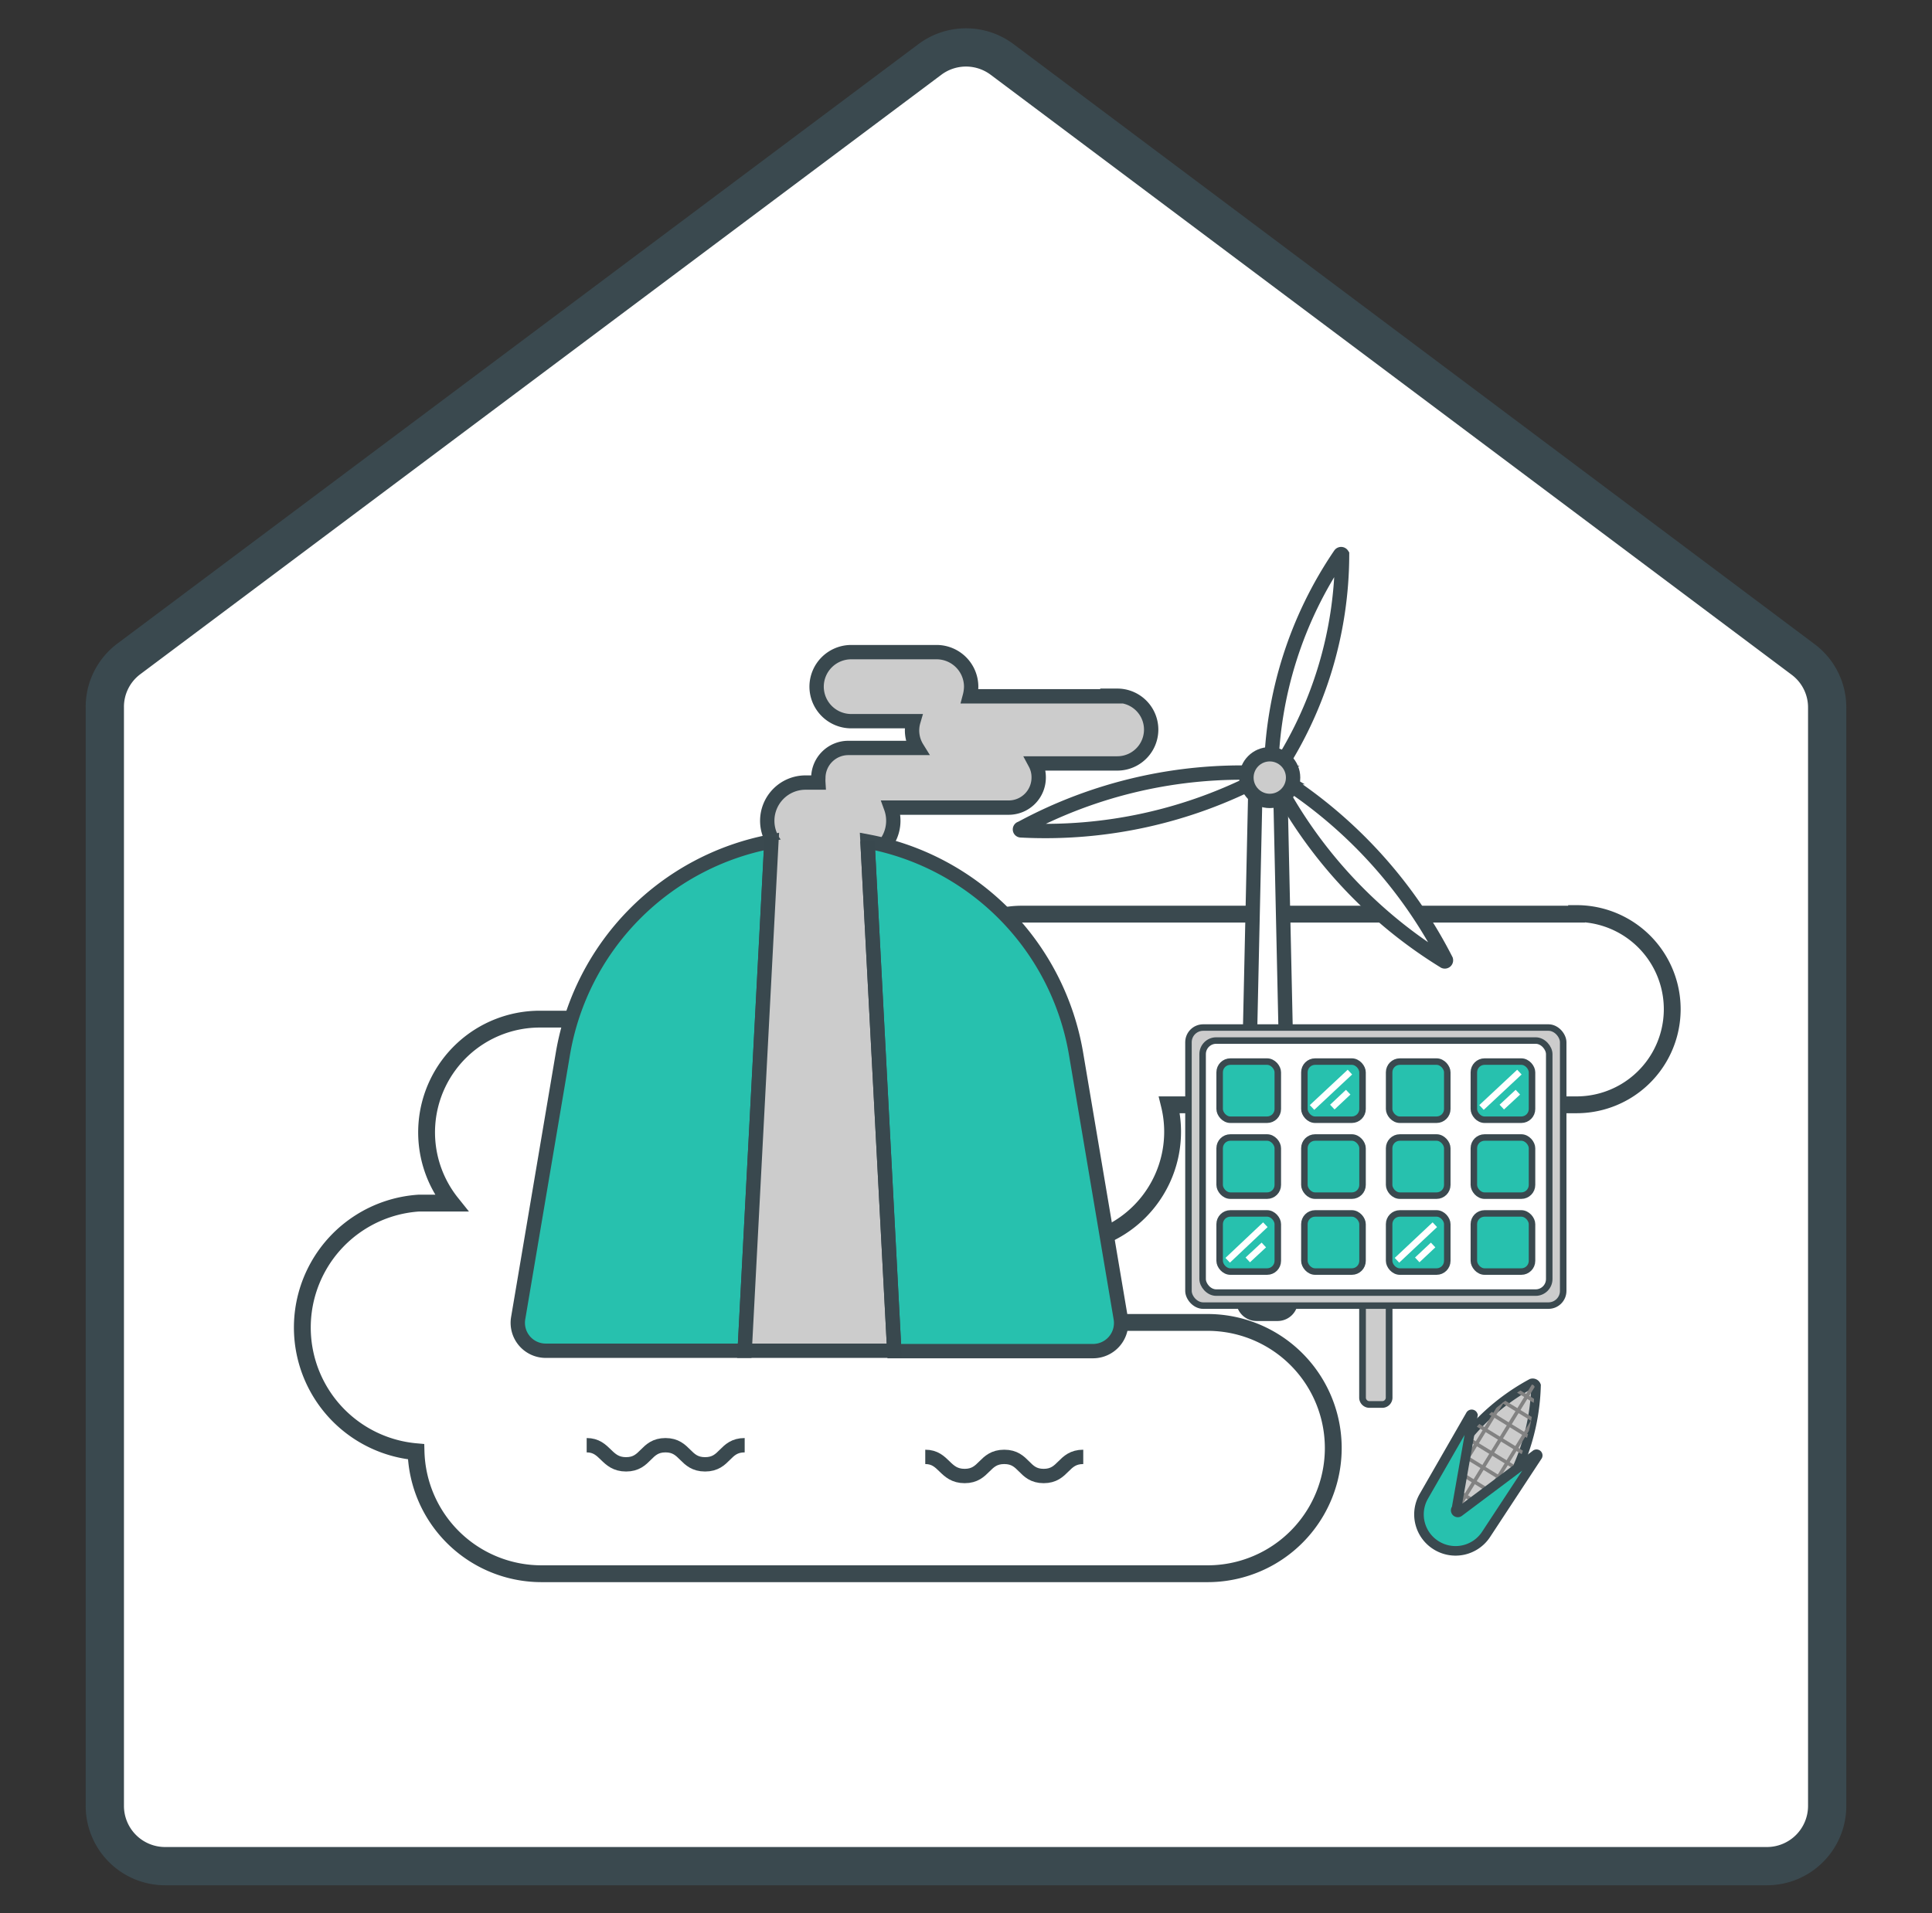<svg xmlns="http://www.w3.org/2000/svg" xmlns:xlink="http://www.w3.org/1999/xlink" viewBox="0 0 101 100.05"><rect x="0" y="0" width="101" height="100.05" fill="#333333" stroke="none"/><defs><clipPath id="clip-path"><path d="M80,72.41h0a10.65,10.65,0,0,0-4,3.79l-1.34,2.17L76,79.2l0,0,1.33.82,1.32-2.15a10.62,10.62,0,0,0,1.58-5.34h0A.17.17,0,0,0,80,72.41Z" fill="none"/></clipPath></defs><title>potential</title><g id="圖例們"><path d="M48.61,3.11,6.74,34.45A3.13,3.13,0,0,0,5.48,37V94.42a3.15,3.15,0,0,0,3.15,3.16H92.37a3.15,3.15,0,0,0,3.15-3.16V37a3.13,3.13,0,0,0-1.26-2.52L52.39,3.11A3.15,3.15,0,0,0,48.61,3.11Z" fill="#fff" stroke="#3a494f" stroke-miterlimit="10" stroke-width="2"/><path d="M82.42,47.8h-29a5,5,0,0,0-5,5,4,4,0,0,0,0,.49H28.22a5.92,5.92,0,0,0-4.62,9.62H21.89a6.52,6.52,0,0,0-.14,13,6.56,6.56,0,0,0,6.56,6.38H63.13a6.57,6.57,0,1,0,0-13.14H43a6.49,6.49,0,0,0-1.62-4.06h14a5.91,5.91,0,0,0,5.75-7.32H82.42a5,5,0,1,0,0-10Z" fill="#fff" stroke="#3a494f" stroke-miterlimit="10" stroke-width="0.88"/><path d="M30.67,75.57c1,0,1,1,2.06,1s1-1,2.06-1,1,1,2.07,1,1-1,2.07-1" fill="none" stroke="#3a494f" stroke-miterlimit="10" stroke-width="0.75"/><path d="M48.37,76.18c1,0,1,1,2.06,1s1-1,2.07-1,1,1,2.06,1,1-1,2.07-1" fill="none" stroke="#3a494f" stroke-miterlimit="10" stroke-width="0.75"/><polygon points="66.92 40.72 66.42 40.72 66.14 40.72 65.64 40.72 65.13 63.89 67.43 63.89 66.92 40.72" fill="#fff" stroke="#3a494f" stroke-miterlimit="10" stroke-width="0.75"/><path d="M65.13,63.89,65,68a.69.69,0,0,0,.69.7h1.11a.69.69,0,0,0,.68-.7l-.09-4.11Z" fill="#828282" stroke="#3a494f" stroke-miterlimit="10" stroke-width="0.75"/><path d="M70.16,29a.06.06,0,0,0-.1,0,20.82,20.82,0,0,0-3.61,11.37v.43l.23-.36A20.67,20.67,0,0,0,70.16,29Z" fill="#fff" stroke="#3a494f" stroke-miterlimit="10" stroke-width="0.75"/><path d="M75.59,50.2a.06.06,0,0,1-.08.07,24.34,24.34,0,0,1-8.83-9.46l-.22-.41.4.24A24.43,24.43,0,0,1,75.59,50.2Z" fill="#fff" stroke="#3a494f" stroke-miterlimit="10" stroke-width="0.75"/><path d="M53.37,43.32a.05.05,0,0,0,0,.1A24.31,24.31,0,0,0,66,40.64l.42-.22-.47,0A24.22,24.22,0,0,0,53.37,43.32Z" fill="#fff" stroke="#3a494f" stroke-miterlimit="10" stroke-width="0.75"/><circle cx="66.38" cy="40.66" r="1.22" fill="#ccc" stroke="#3a494f" stroke-miterlimit="10" stroke-width="0.75"/><path d="M71.23,68.08h1.39a0,0,0,0,1,0,0v5a.36.36,0,0,1-.36.36h-.67a.36.36,0,0,1-.36-.36v-5a0,0,0,0,1,0,0Z" fill="#ccc" stroke="#3a494f" stroke-miterlimit="10" stroke-width="0.35"/><rect x="62.13" y="53.73" width="19.59" height="14.54" rx="0.77" ry="0.77" fill="#ccc" stroke="#3a494f" stroke-miterlimit="10" stroke-width="0.34"/><rect x="62.87" y="54.41" width="18.12" height="13.18" rx="0.71" ry="0.71" fill="#fff" stroke="#3a494f" stroke-miterlimit="10" stroke-width="0.34"/><rect x="63.76" y="55.51" width="3.04" height="3.04" rx="0.56" ry="0.56" fill="#27c1ae" stroke="#3a494f" stroke-miterlimit="10" stroke-width="0.34"/><rect x="68.19" y="55.51" width="3.04" height="3.04" rx="0.56" ry="0.56" fill="#27c1ae" stroke="#3a494f" stroke-miterlimit="10" stroke-width="0.34"/><rect x="72.62" y="55.51" width="3.04" height="3.04" rx="0.56" ry="0.56" fill="#27c1ae" stroke="#3a494f" stroke-miterlimit="10" stroke-width="0.34"/><rect x="77.05" y="55.51" width="3.04" height="3.04" rx="0.56" ry="0.56" fill="#27c1ae" stroke="#3a494f" stroke-miterlimit="10" stroke-width="0.34"/><rect x="63.76" y="59.48" width="3.04" height="3.04" rx="0.56" ry="0.56" fill="#27c1ae" stroke="#3a494f" stroke-miterlimit="10" stroke-width="0.34"/><rect x="68.19" y="59.48" width="3.04" height="3.04" rx="0.56" ry="0.56" fill="#27c1ae" stroke="#3a494f" stroke-miterlimit="10" stroke-width="0.34"/><rect x="72.62" y="59.48" width="3.04" height="3.04" rx="0.56" ry="0.56" fill="#27c1ae" stroke="#3a494f" stroke-miterlimit="10" stroke-width="0.34"/><rect x="77.05" y="59.48" width="3.04" height="3.04" rx="0.56" ry="0.56" fill="#27c1ae" stroke="#3a494f" stroke-miterlimit="10" stroke-width="0.34"/><rect x="63.76" y="63.45" width="3.04" height="3.04" rx="0.56" ry="0.56" fill="#27c1ae" stroke="#3a494f" stroke-miterlimit="10" stroke-width="0.34"/><rect x="68.19" y="63.45" width="3.04" height="3.04" rx="0.56" ry="0.56" fill="#27c1ae" stroke="#3a494f" stroke-miterlimit="10" stroke-width="0.34"/><rect x="72.62" y="63.45" width="3.04" height="3.04" rx="0.56" ry="0.56" fill="#27c1ae" stroke="#3a494f" stroke-miterlimit="10" stroke-width="0.34"/><rect x="77.05" y="63.45" width="3.04" height="3.04" rx="0.56" ry="0.56" fill="#27c1ae" stroke="#3a494f" stroke-miterlimit="10" stroke-width="0.34"/><line x1="70.57" y1="56.06" x2="68.59" y2="57.91" fill="none" stroke="#fff" stroke-miterlimit="10" stroke-width="0.34"/><line x1="70.48" y1="57.11" x2="69.65" y2="57.89" fill="none" stroke="#fff" stroke-miterlimit="10" stroke-width="0.34"/><line x1="75.01" y1="64.04" x2="73.03" y2="65.9" fill="none" stroke="#fff" stroke-miterlimit="10" stroke-width="0.34"/><line x1="74.92" y1="65.1" x2="74.09" y2="65.88" fill="none" stroke="#fff" stroke-miterlimit="10" stroke-width="0.34"/><line x1="79.43" y1="56.06" x2="77.45" y2="57.91" fill="none" stroke="#fff" stroke-miterlimit="10" stroke-width="0.34"/><line x1="79.35" y1="57.11" x2="78.51" y2="57.89" fill="none" stroke="#fff" stroke-miterlimit="10" stroke-width="0.34"/><line x1="66.15" y1="64.04" x2="64.18" y2="65.9" fill="none" stroke="#fff" stroke-miterlimit="10" stroke-width="0.34"/><line x1="66.07" y1="65.1" x2="65.23" y2="65.88" fill="none" stroke="#fff" stroke-miterlimit="10" stroke-width="0.34"/><path d="M58.44,36.41H50.7a2.09,2.09,0,0,0,.07-.51h0A1.81,1.81,0,0,0,49,34.1H44.5a1.81,1.81,0,0,0-1.81,1.8h0a1.81,1.81,0,0,0,1.81,1.81h3.25a1.73,1.73,0,0,0,.19,1.4H44.35a1.57,1.57,0,0,0-1.57,1.57,1.94,1.94,0,0,0,0,.24h-.67a2,2,0,0,0-2,2h0a2,2,0,0,0,2,2H44.7a2,2,0,0,0,2-2h0a2,2,0,0,0-.12-.69h6.15a1.57,1.57,0,0,0,1.57-1.58,1.52,1.52,0,0,0-.18-.73h4.29a1.77,1.77,0,1,0,0-3.54Z" fill="#ccc" stroke="#39484e" stroke-miterlimit="10" stroke-width="0.75"/><path d="M29.43,55.08,27.09,68.92a1.46,1.46,0,0,0,1.44,1.71h10.4L40.33,44A13.6,13.6,0,0,0,29.43,55.08Z" fill="#27c1ae" stroke="#3a494f" stroke-miterlimit="10" stroke-width="0.75"/><path d="M42.84,43.75h0a14,14,0,0,0-2.51.23l-1.4,26.65h7.82L45.35,44A14,14,0,0,0,42.84,43.75Z" fill="#ccc"/><path d="M42.84,43.75s-1.69.08-2.51.23l-1.4,26.65h7.82L45.35,44A14,14,0,0,0,42.84,43.75Z" fill="#ccc"/><path d="M56.25,55.08A13.6,13.6,0,0,0,45.35,44l1.4,26.65h10.4a1.47,1.47,0,0,0,1.44-1.71Z" fill="#27c1ae" stroke="#3a494f" stroke-miterlimit="10" stroke-width="0.75"/><polyline points="40.34 43.75 38.93 70.63 46.75 70.63 45.35 43.98" fill="none" stroke="#39484e" stroke-miterlimit="10" stroke-width="0.75"/><path d="M80.07,72.34h0a11.32,11.32,0,0,0-4.25,4l-1.41,2.3,1.4.87,0,0,1.41.86,1.4-2.27a11.35,11.35,0,0,0,1.68-5.65h0A.19.19,0,0,0,80.07,72.34Z" fill="#ccc" stroke="#39484e" stroke-miterlimit="10" stroke-width="0.5"/><g clip-path="url(#clip-path)"><line x1="79.52" y1="71.69" x2="74.77" y2="79.42" fill="none" stroke="#828282" stroke-miterlimit="10" stroke-width="0.19"/><line x1="80.33" y1="72.18" x2="75.57" y2="79.91" fill="none" stroke="#828282" stroke-miterlimit="10" stroke-width="0.19"/><line x1="81.13" y1="72.68" x2="76.38" y2="80.41" fill="none" stroke="#828282" stroke-miterlimit="10" stroke-width="0.19"/><line x1="78.25" y1="72.06" x2="81.49" y2="74.05" fill="none" stroke="#828282" stroke-miterlimit="10" stroke-width="0.19"/><line x1="77.79" y1="72.8" x2="81.03" y2="74.79" fill="none" stroke="#828282" stroke-miterlimit="10" stroke-width="0.19"/><line x1="77.34" y1="73.54" x2="80.58" y2="75.54" fill="none" stroke="#828282" stroke-miterlimit="10" stroke-width="0.19"/><line x1="76.88" y1="74.29" x2="80.12" y2="76.28" fill="none" stroke="#828282" stroke-miterlimit="10" stroke-width="0.19"/><line x1="76.42" y1="75.03" x2="79.66" y2="77.02" fill="none" stroke="#828282" stroke-miterlimit="10" stroke-width="0.19"/><line x1="75.96" y1="75.77" x2="79.21" y2="77.77" fill="none" stroke="#828282" stroke-miterlimit="10" stroke-width="0.19"/><line x1="75.51" y1="76.52" x2="78.75" y2="78.51" fill="none" stroke="#828282" stroke-miterlimit="10" stroke-width="0.19"/><line x1="75.05" y1="77.26" x2="78.29" y2="79.25" fill="none" stroke="#828282" stroke-miterlimit="10" stroke-width="0.19"/></g><path d="M76.14,78.89,77,74a.07.07,0,0,0-.13,0l-2.43,4.23a1.9,1.9,0,0,0,.65,2.58h0a1.91,1.91,0,0,0,2.6-.58l2.68-4.08a.06.06,0,0,0-.09-.09l-4,3A.09.09,0,0,1,76.14,78.89Z" fill="#27c1ae" stroke="#3a494f" stroke-miterlimit="10" stroke-width="0.5"/></g></svg>